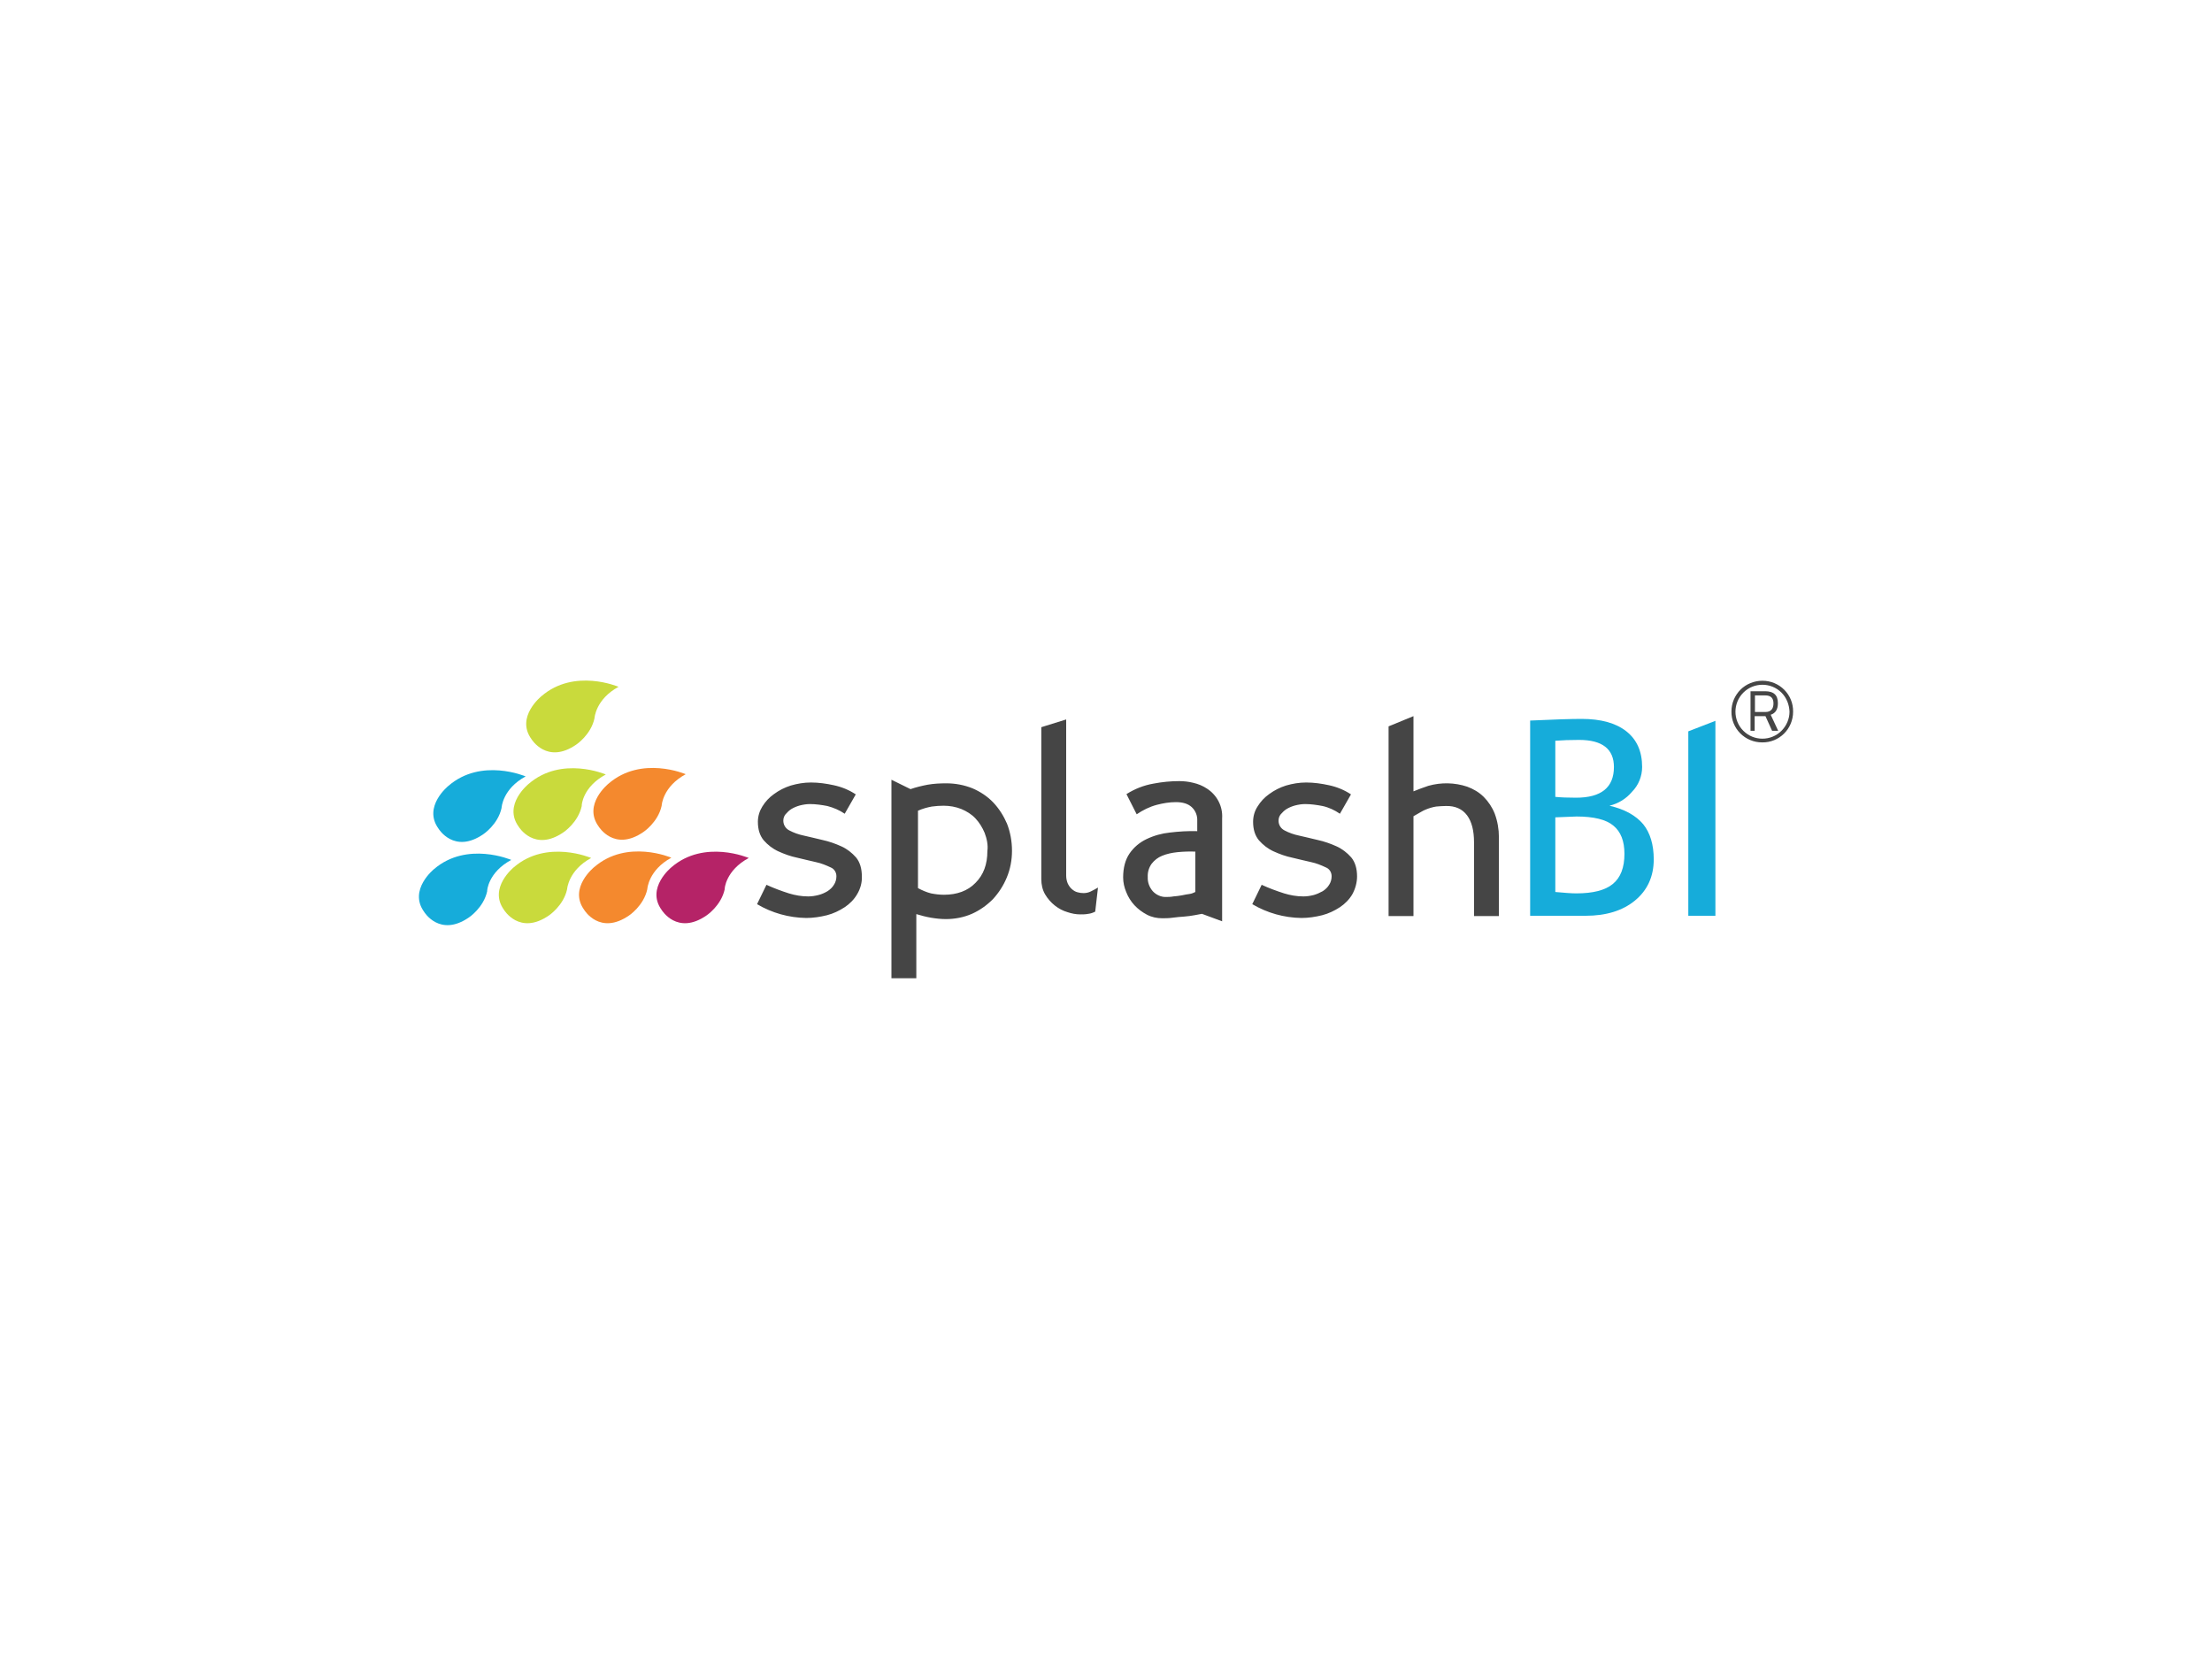 <?xml version="1.0" ?>
<svg xmlns="http://www.w3.org/2000/svg" xml:space="preserve" viewBox="0 0 800 600">
	<style>.st0,.st1,.st2,.st4{fill-rule:evenodd;clip-rule:evenodd;fill:#c9da3c}.st1,.st2,.st4{fill:#16acda}.st2,.st4{fill:#f4892e}.st4{fill:#454545}.st5{fill:#16acda}.st6{fill:#454545}</style>
	<g id="SplashBI_1_">
		<g id="SplashBI_2_">
			<g id="Layer_1-2_2_">
				<path d="M223.7 248.4s-16-6.9-27.9 3.4c0 0-9.4 7.5-3.6 15.5 0 0 5.6 9.3 16.2 2 0 0 5.3-3.5 6.6-9.5 0-.1.4-6.9 8.7-11.4" class="st0"/>
				<path d="M190.1 280.8s-16-6.9-27.9 3.4c0 0-9.4 7.5-3.6 15.5 0 0 5.6 9.3 16.2 2 0 0 5.3-3.5 6.6-9.5 0-.2.4-6.9 8.7-11.4" class="st1"/>
				<path d="M219.1 280.1s-16-6.9-27.9 3.4c0 0-9.4 7.5-3.6 15.5 0 0 5.6 9.3 16.2 2 0 0 5.3-3.5 6.6-9.5-.1-.2.3-6.9 8.7-11.4" class="st0"/>
				<path d="M248 280s-16-6.9-27.9 3.4c0 0-9.4 7.5-3.6 15.5 0 0 5.6 9.3 16.2 2 0 0 5.3-3.5 6.6-9.5 0-.2.4-6.9 8.7-11.4" class="st2"/>
				<path d="M184.9 311s-16-6.9-27.9 3.3c0 0-9.4 7.5-3.6 15.5 0 0 5.6 9.3 16.2 2 0 0 5.3-3.5 6.6-9.5-.1 0 .3-6.8 8.7-11.3" class="st1"/>
				<path d="M213.8 310.3s-16-6.9-27.9 3.3c0 0-9.4 7.5-3.6 15.5 0 0 5.6 9.3 16.2 2 0 0 5.3-3.5 6.6-9.5 0 0 .4-6.8 8.7-11.3" class="st0"/>
				<path d="M242.8 310.2s-16-6.9-27.9 3.4c0 0-9.4 7.5-3.6 15.5 0 0 5.6 9.3 16.2 2 0 0 5.3-3.5 6.6-9.5 0-.1.4-6.9 8.7-11.4" class="st2"/>
				<path d="M270.8 310.3s-16-6.9-27.9 3.3c0 0-9.4 7.5-3.6 15.5 0 0 5.6 9.3 16.2 2 0 0 5.3-3.5 6.6-9.5-.1 0 .3-6.8 8.7-11.3" style="fill-rule:evenodd;clip-rule:evenodd;fill:#b52367"/>
				<path d="M310 323.4c-1.1 1.9-2.7 3.5-4.5 4.7-2 1.3-4.1 2.3-6.4 2.9-2.4.6-5 1-7.5 1-6.3-.1-12.4-1.8-17.8-5l3.4-7c2.6 1.2 5.3 2.2 8.1 3.1 2.3.7 4.6 1.1 7 1.1 1.3 0 2.5-.2 3.7-.5s2.3-.8 3.3-1.4c.9-.6 1.7-1.3 2.3-2.3.6-.9.9-2 .9-3.1 0-1.4-.8-2.7-2.1-3.2-1.7-.8-3.4-1.5-5.3-1.9-2.1-.5-4.4-1-6.8-1.6-2.4-.5-4.6-1.3-6.8-2.3-2-.9-3.8-2.3-5.3-4-1.4-1.7-2.1-3.9-2.1-6.7 0-2 .6-3.9 1.6-5.5 1.1-1.8 2.5-3.3 4.2-4.5 1.9-1.4 3.9-2.4 6.1-3.1 2.4-.7 4.8-1.1 7.3-1.1 2.8 0 5.6.4 8.3 1 2.8.6 5.5 1.7 7.9 3.3l-4 7c-1.9-1.3-4-2.2-6.3-2.8-2.1-.4-4.2-.7-6.3-.7-1.2 0-2.4.2-3.6.5-1.1.3-2.1.7-3.1 1.3-.8.5-1.5 1.2-2.1 1.9-.5.6-.8 1.4-.8 2.3 0 1.5.8 2.8 2.1 3.5 1.7.9 3.4 1.5 5.3 1.9 2.1.5 4.4 1 6.8 1.6 2.3.5 4.6 1.3 6.8 2.3 2 .9 3.8 2.3 5.3 4 1.4 1.7 2.1 4 2.1 6.9.1 2.1-.5 4.4-1.7 6.4M364.1 317.4c-1.2 2.9-2.9 5.5-5 7.8-2.2 2.2-4.7 4-7.6 5.3-3 1.3-6.2 1.9-9.4 1.9-1.8 0-3.6-.2-5.4-.5s-3.6-.8-5.3-1.3v23.2h-9V282l6.9 3.4c2-.7 4.1-1.2 6.2-1.6 2.3-.4 4.5-.5 6.8-.5 3.2 0 6.4.6 9.4 1.8 2.8 1.2 5.4 2.9 7.5 5.1s3.8 4.9 5 7.7c1.2 3.1 1.8 6.4 1.8 9.8 0 3.3-.6 6.6-1.9 9.7m-8-16.2c-.8-1.9-1.9-3.7-3.3-5.2s-3.2-2.6-5.1-3.4c-2-.8-4.2-1.2-6.4-1.2-1.4 0-2.9.1-4.3.3-1.7.3-3.4.8-5 1.5v28c1.5.8 3.1 1.5 4.7 1.9 1.5.3 3.1.5 4.7.5 4.7 0 8.6-1.4 11.4-4.3 2.9-2.9 4.3-6.7 4.3-11.5.3-2.2-.2-4.5-1-6.6M396.1 329.7c-.8.4-1.6.7-2.5.8-1 .2-2 .2-2.9.2-1.6 0-3.1-.3-4.6-.8-1.7-.5-3.2-1.3-4.6-2.4s-2.6-2.5-3.5-4c-1-1.7-1.4-3.6-1.4-5.6V263l9-2.8v56.5c0 1 .2 2 .6 2.9.4.8.9 1.5 1.5 2s1.2.9 2 1.1c.7.2 1.4.3 2.2.3.9 0 1.8-.2 2.6-.6.9-.4 1.7-.9 2.6-1.4l-1 8.7zM434.7 330.5c-.7.1-1.6.3-2.7.5s-2.4.4-3.8.5-2.7.2-4.1.4-2.7.2-3.8.2c-1.9 0-3.8-.4-5.5-1.3s-3.2-2-4.5-3.4-2.3-3-3-4.8c-.7-1.7-1.1-3.4-1.1-5.3 0-3.5.8-6.4 2.3-8.6s3.6-4 6.1-5.2c2.7-1.3 5.6-2.1 8.5-2.4 3.3-.4 6.6-.6 9.9-.5v-3.7c.1-1.9-.6-3.7-2-5-1.3-1.2-3.2-1.8-5.7-1.8-2.4 0-4.7.4-7 1-2.6.7-5 1.9-7.2 3.4l-3.7-7.3c3-1.9 6.3-3.2 9.8-3.8 3.1-.6 6.2-.9 9.3-.9 1.7 0 3.4.2 5 .6 1.8.4 3.5 1.1 5 2.1 3.6 2.3 5.8 6.4 5.5 10.8v37.2l-7.3-2.7zm-2.4-22.5c-2.2-.1-4.4 0-6.5.2-1.9.2-3.8.6-5.5 1.3-1.5.6-2.8 1.6-3.8 2.9-1 1.4-1.5 3.1-1.4 4.8-.1 1.9.6 3.7 1.8 5.1 1.2 1.3 2.9 2.1 4.6 2.1.9 0 1.8 0 2.9-.2 1.1-.1 2.1-.2 3.1-.4s1.9-.4 2.8-.5c.7-.1 1.4-.4 2-.7V308zM489.1 323.4c-1.1 1.9-2.7 3.5-4.5 4.7-2 1.3-4.1 2.3-6.4 2.9-2.4.6-5 1-7.5 1-6.3-.1-12.4-1.8-17.8-5l3.4-7c2.6 1.2 5.3 2.2 8.1 3.1 2.3.7 4.6 1.1 7 1.1 1.3 0 2.5-.2 3.7-.5 1.1-.3 2.2-.8 3.3-1.4.9-.6 1.7-1.3 2.3-2.3.6-.9.9-2 .9-3.1 0-1.4-.8-2.7-2.1-3.2-1.7-.8-3.4-1.5-5.3-1.9-2.1-.5-4.4-1-6.8-1.6-2.4-.5-4.6-1.3-6.8-2.3-2-.9-3.8-2.3-5.3-4-1.4-1.7-2.1-3.9-2.1-6.7 0-1.9.5-3.8 1.6-5.5 1.1-1.8 2.5-3.3 4.2-4.5 1.9-1.4 3.9-2.4 6.1-3.1 2.4-.7 4.8-1.1 7.3-1.1 2.8 0 5.6.4 8.3 1 2.8.6 5.5 1.7 7.9 3.3l-4 7c-1.9-1.3-4-2.3-6.3-2.8-2.1-.4-4.2-.7-6.3-.7-1.2 0-2.4.2-3.6.5-1.1.3-2.1.7-3.1 1.3-.8.5-1.5 1.2-2.1 1.9-.5.6-.8 1.4-.8 2.3 0 1.5.8 2.8 2.1 3.5 1.7.9 3.4 1.5 5.3 1.9 2.1.5 4.4 1 6.8 1.6 2.3.5 4.6 1.3 6.8 2.3 2 .9 3.8 2.3 5.3 4 1.4 1.7 2.1 4 2.1 6.9 0 2.1-.6 4.4-1.7 6.4M533.1 331.3v-26.7c0-4.1-.8-7.4-2.5-9.7s-4.3-3.5-7.7-3.4c-1.2 0-2.3.1-3.5.2-1.3.2-2.6.6-3.8 1.1-.5.2-1.1.5-1.6.8-.8.5-1.8 1-2.8 1.6v36.1h-9v-68.6l9-3.7v27.2c1.7-.7 3.6-1.4 5.4-2 4.6-1.3 9.5-1.2 14 .3 2.2.8 4.3 2 6 3.7s3.1 3.8 4 6.1c1 2.7 1.5 5.6 1.5 8.5v28.5h-9z" class="st4"/>
				<path d="M610.6 331.2v-66.7l9.8-3.8v70.5zM573.7 331.2h-20.3v-70.6c8.6-.4 14.8-.6 18.6-.6 7 0 12.4 1.5 16.2 4.5s5.7 7.3 5.7 12.9c0 3.3-1.3 6.6-3.7 9-2.1 2.5-4.9 4.2-8.1 5 5.6 1.3 9.6 3.6 12.2 6.7 2.5 3.1 3.8 7.4 3.8 12.7 0 6.2-2.3 11.2-6.8 14.9-4.5 3.7-10.5 5.5-17.8 5.5m-11-35.6v27c3.3.3 5.8.5 7.6.5 6 0 10.4-1.1 13.2-3.4s4.2-5.9 4.2-10.9c0-4.6-1.3-8-4-10.2-2.6-2.2-7.1-3.3-13.3-3.3l-7.7.3zm0-27.6v20.2c2 .2 4.5.3 7.5.3 9.1 0 13.7-3.7 13.7-11.1 0-6.5-4.2-9.8-12.6-9.8-3.2 0-6.1.1-8.6.3" class="st5"/>
				<path d="m638.5 259 2.4 5.3h2.2l-2.7-5.8c1.8-.6 2.6-2 2.6-4.2 0-3-1.6-4.3-4.6-4.3h-5.3v14.3h1.5V259h3.9zm2.9-4.6c0 1.8-.8 3.1-2.9 3.1h-3.8v-6h3.7c2 0 3 .9 3 2.9" class="st6"/>
				<path d="M637.4 246.2c6.2 0 11.2 5 11.1 11.2 0 6.2-5 11.2-11.2 11.1-6.2 0-11.2-5-11.1-11.2 0-3 1.2-5.8 3.3-7.9 2-2 4.9-3.2 7.9-3.2m6.9 4.3c-3.8-3.8-10-3.8-13.8 0s-3.8 10 0 13.8 10 3.8 13.8 0c1.8-1.8 2.9-4.3 2.9-6.9-.1-2.6-1.1-5.1-2.9-6.9" class="st6"/>
			</g>
		</g>
	</g>
</svg>